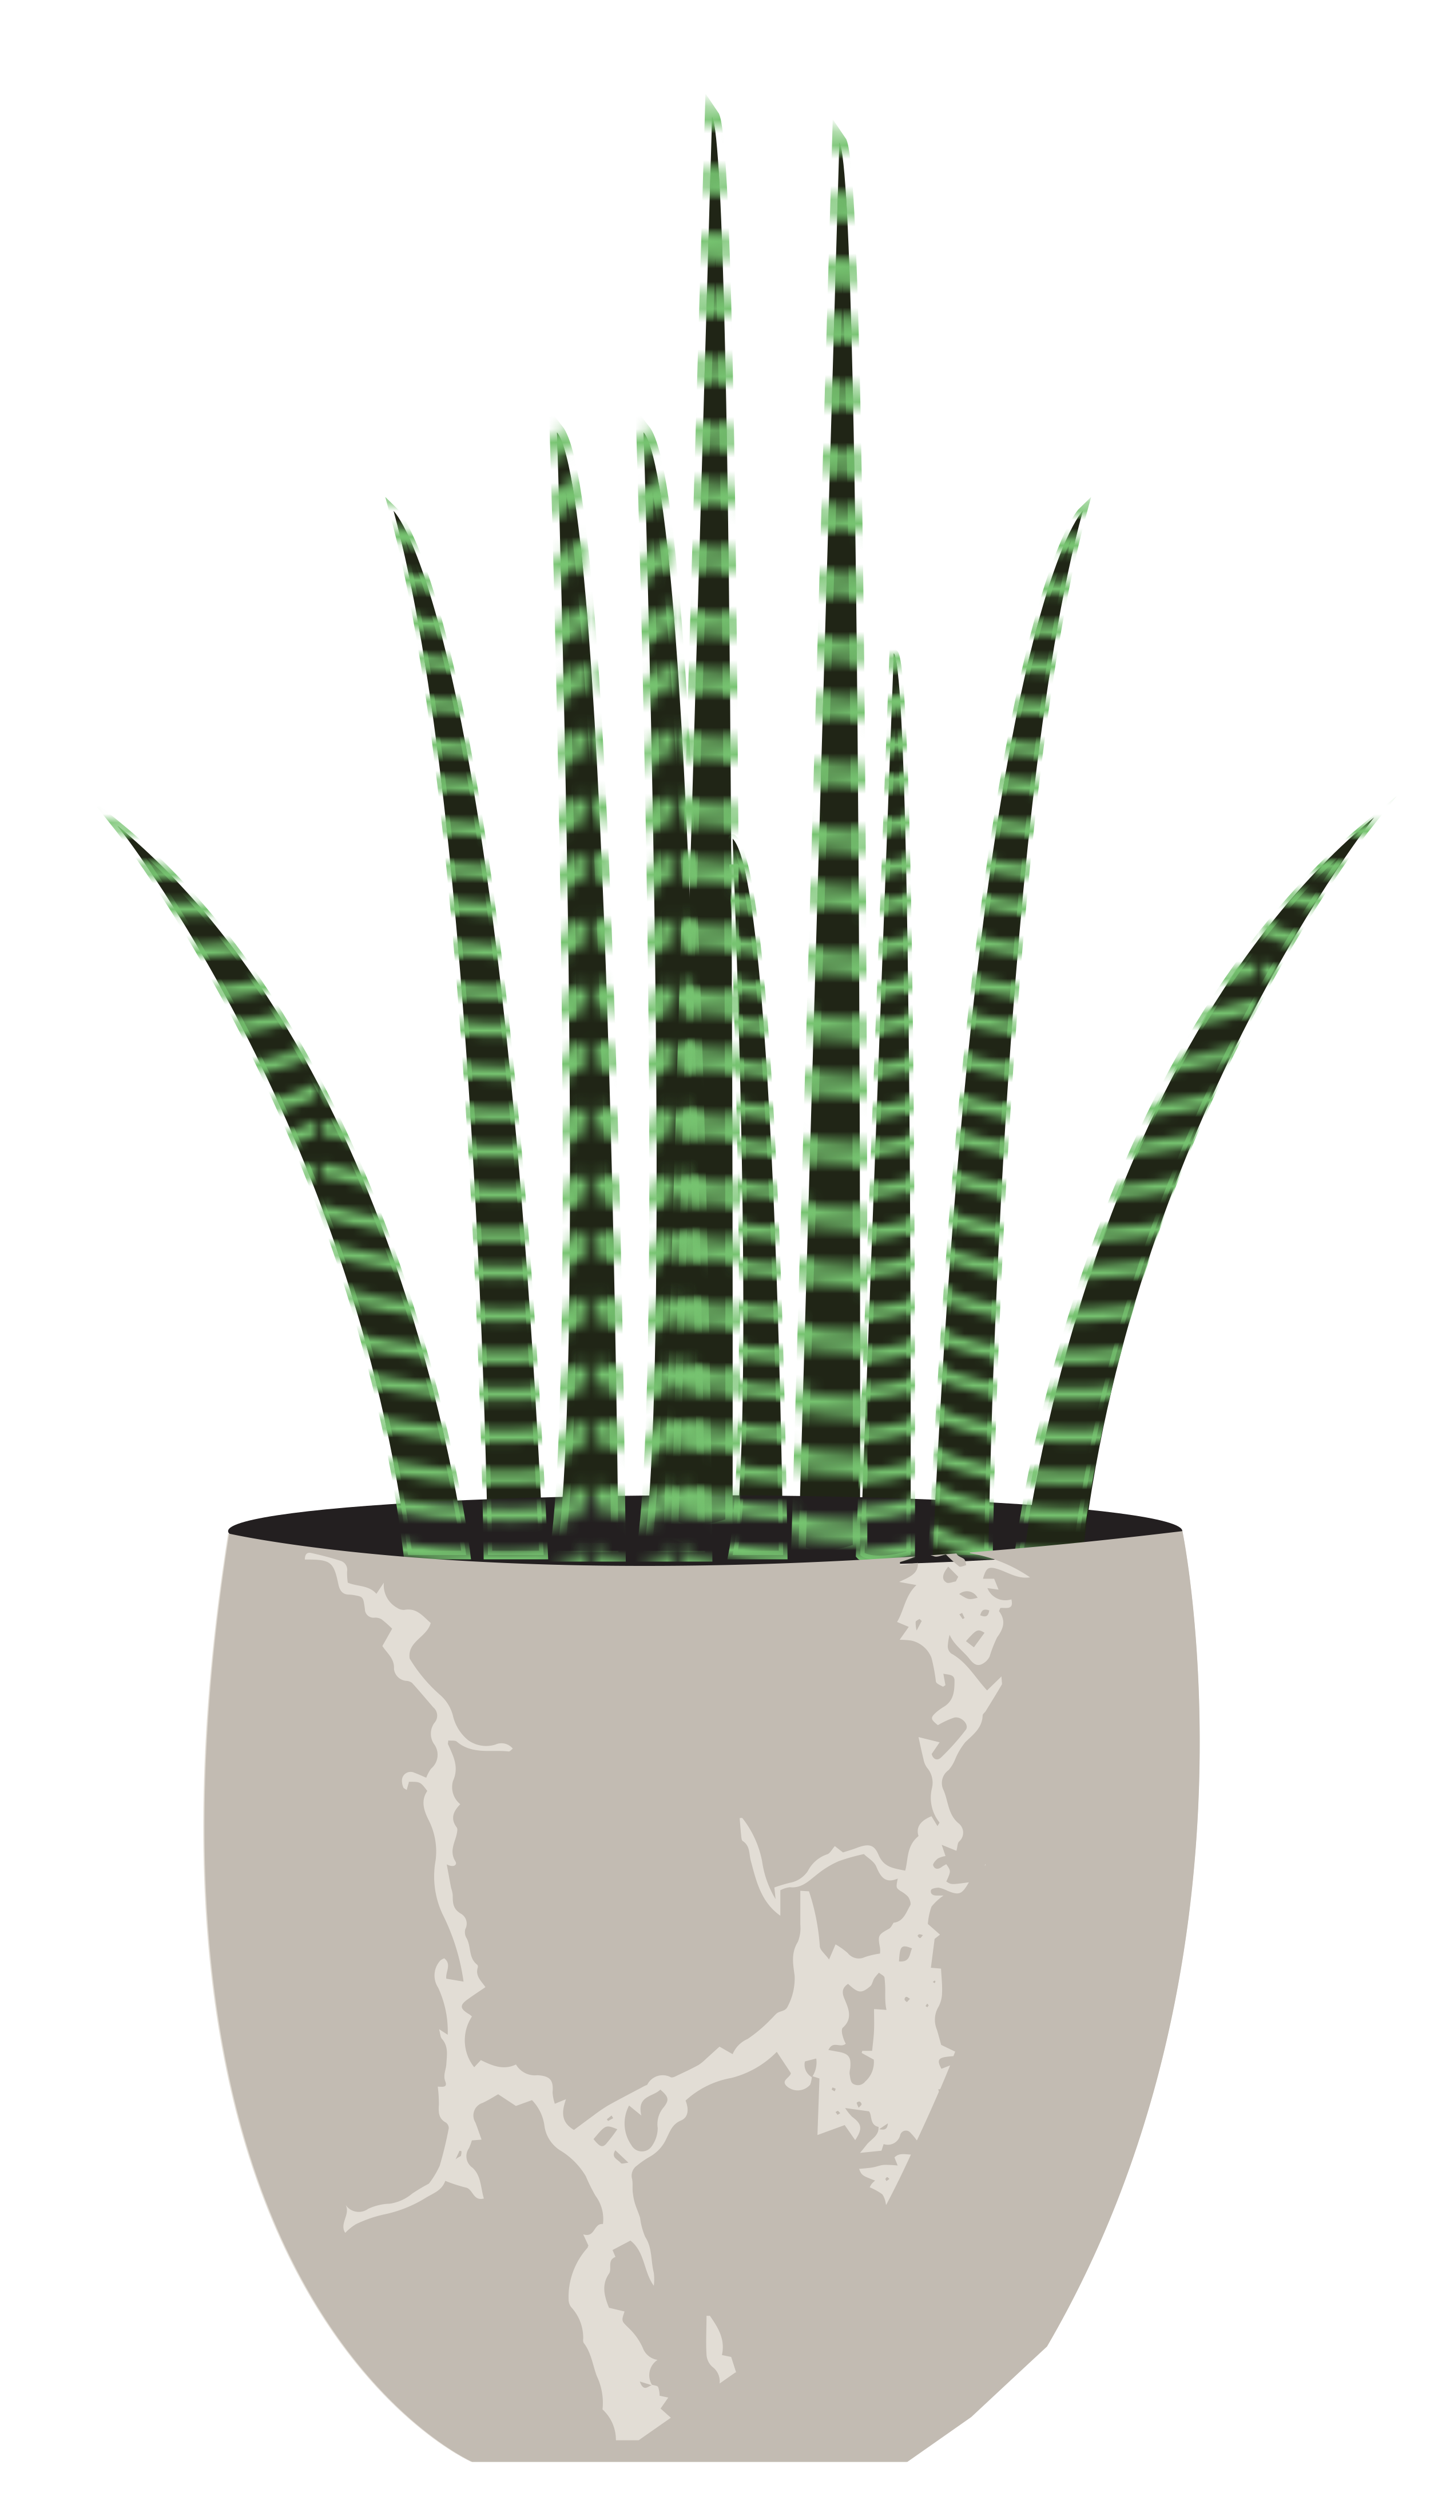 <svg xmlns="http://www.w3.org/2000/svg" xmlns:xlink="http://www.w3.org/1999/xlink" viewBox="0 0 165.26 288.73"><defs><style>.cls-1,.cls-2{fill:none;}.cls-2{stroke:#76c370;stroke-width:1.47px;}.cls-10,.cls-11,.cls-2,.cls-6,.cls-7,.cls-8,.cls-9{stroke-miterlimit:10;}.cls-3{fill:#202516;}.cls-4{fill:#e2ddd5;}.cls-5{fill:#231f20;}.cls-6{fill:url(#New_Pattern);stroke:url(#New_Pattern);}.cls-7,.cls-8,.cls-9{stroke-width:1.38px;}.cls-7{fill:url(#New_Pattern-17);stroke:url(#New_Pattern-17);}.cls-8{fill:url(#New_Pattern-25);stroke:url(#New_Pattern-25);}.cls-9{fill:url(#New_Pattern-29);stroke:url(#New_Pattern-29);}.cls-10{fill:url(#New_Pattern-33);stroke:url(#New_Pattern-33);}.cls-11{fill:url(#New_Pattern-37);stroke:url(#New_Pattern-37);}.cls-12{fill:#c2bbb2;}</style><pattern id="New_Pattern" data-name="New Pattern" width="36.12" height="27.88" patternTransform="translate(-73.64 -17.48)" patternUnits="userSpaceOnUse" viewBox="0 0 36.12 27.88"><rect class="cls-1" width="36.12" height="27.88"/><path class="cls-2" d="M-36.47-1.43s23.64,6.37,36.69,0"/><path class="cls-2" d="M-36.47,3.4S-12.83,9.77.22,3.4"/><path class="cls-2" d="M-.35-1.43s23.64,6.37,36.69,0"/><path class="cls-2" d="M-.35,3.4s23.64,6.37,36.69,0"/><path class="cls-2" d="M35.77-1.43s23.64,6.37,36.69,0"/><path class="cls-2" d="M35.77,3.4s23.64,6.37,36.69,0"/><path class="cls-2" d="M-36.47,7.68s23.64,6.37,36.69,0"/><path class="cls-2" d="M-36.47,12.51s23.64,6.37,36.69,0"/><path class="cls-2" d="M-36.47,17.34s23.64,6.37,36.69,0"/><path class="cls-2" d="M-.35,7.68s23.64,6.37,36.69,0"/><path class="cls-2" d="M-.35,12.51s23.64,6.37,36.69,0"/><path class="cls-2" d="M-.35,17.34s23.64,6.37,36.69,0"/><path class="cls-2" d="M35.77,7.68s23.64,6.37,36.69,0"/><path class="cls-2" d="M35.77,12.51s23.64,6.37,36.69,0"/><path class="cls-2" d="M35.77,17.34s23.64,6.37,36.69,0"/><path class="cls-2" d="M-36.47,21.62s23.64,6.37,36.69,0"/><path class="cls-2" d="M-36.47,26.45s23.64,6.37,36.69,0"/><path class="cls-2" d="M-.35,21.62s23.64,6.37,36.69,0"/><path class="cls-2" d="M-.35,26.45s23.64,6.37,36.69,0"/><path class="cls-2" d="M35.77,21.62s23.64,6.37,36.69,0"/><path class="cls-2" d="M35.77,26.45s23.64,6.37,36.69,0"/></pattern><pattern id="New_Pattern-17" data-name="New Pattern" width="36.12" height="27.88" patternTransform="translate(-11.35 0.41) scale(1.22 1.56)" patternUnits="userSpaceOnUse" viewBox="0 0 36.12 27.88"><rect class="cls-1" width="36.12" height="27.88"/><path class="cls-2" d="M-36.47-1.43s23.64,6.37,36.69,0"/><path class="cls-2" d="M-36.47,3.4S-12.83,9.77.22,3.4"/><path class="cls-2" d="M-.35-1.43s23.64,6.37,36.69,0"/><path class="cls-2" d="M-.35,3.4s23.64,6.37,36.69,0"/><path class="cls-2" d="M35.77-1.43s23.64,6.37,36.69,0"/><path class="cls-2" d="M35.77,3.4s23.64,6.37,36.69,0"/><path class="cls-2" d="M-36.47,7.68s23.64,6.37,36.69,0"/><path class="cls-2" d="M-36.47,12.51s23.64,6.37,36.69,0"/><path class="cls-2" d="M-36.47,17.34s23.64,6.37,36.69,0"/><path class="cls-2" d="M-.35,7.68s23.64,6.37,36.69,0"/><path class="cls-2" d="M-.35,12.51s23.64,6.37,36.69,0"/><path class="cls-2" d="M-.35,17.34s23.64,6.37,36.69,0"/><path class="cls-2" d="M35.77,7.68s23.64,6.37,36.69,0"/><path class="cls-2" d="M35.77,12.51s23.64,6.37,36.69,0"/><path class="cls-2" d="M35.77,17.34s23.64,6.37,36.69,0"/><path class="cls-2" d="M-36.47,21.62s23.64,6.37,36.69,0"/><path class="cls-2" d="M-36.47,26.45s23.64,6.37,36.69,0"/><path class="cls-2" d="M-.35,21.62s23.64,6.37,36.69,0"/><path class="cls-2" d="M-.35,26.45s23.64,6.37,36.69,0"/><path class="cls-2" d="M35.77,21.62s23.64,6.37,36.69,0"/><path class="cls-2" d="M35.77,26.45s23.64,6.37,36.69,0"/></pattern><pattern id="New_Pattern-25" data-name="New Pattern" width="36.12" height="27.88" patternTransform="translate(-21.36 0.41) scale(1.22 1.56)" patternUnits="userSpaceOnUse" viewBox="0 0 36.12 27.88"><rect class="cls-1" width="36.12" height="27.88"/><path class="cls-2" d="M-36.47-1.43s23.64,6.37,36.69,0"/><path class="cls-2" d="M-36.47,3.4S-12.83,9.77.22,3.4"/><path class="cls-2" d="M-.35-1.43s23.64,6.37,36.69,0"/><path class="cls-2" d="M-.35,3.4s23.64,6.37,36.69,0"/><path class="cls-2" d="M35.77-1.43s23.64,6.37,36.69,0"/><path class="cls-2" d="M35.77,3.4s23.64,6.37,36.69,0"/><path class="cls-2" d="M-36.47,7.68s23.64,6.37,36.69,0"/><path class="cls-2" d="M-36.47,12.51s23.64,6.37,36.69,0"/><path class="cls-2" d="M-36.47,17.34s23.64,6.37,36.69,0"/><path class="cls-2" d="M-.35,7.68s23.64,6.37,36.69,0"/><path class="cls-2" d="M-.35,12.51s23.64,6.37,36.69,0"/><path class="cls-2" d="M-.35,17.34s23.64,6.37,36.69,0"/><path class="cls-2" d="M35.77,7.68s23.64,6.37,36.69,0"/><path class="cls-2" d="M35.77,12.51s23.64,6.37,36.69,0"/><path class="cls-2" d="M35.77,17.34s23.64,6.37,36.69,0"/><path class="cls-2" d="M-36.47,21.62s23.64,6.37,36.69,0"/><path class="cls-2" d="M-36.47,26.45s23.64,6.37,36.69,0"/><path class="cls-2" d="M-.35,21.62s23.64,6.37,36.69,0"/><path class="cls-2" d="M-.35,26.45s23.64,6.37,36.69,0"/><path class="cls-2" d="M35.77,21.62s23.64,6.37,36.69,0"/><path class="cls-2" d="M35.77,26.45s23.64,6.37,36.69,0"/></pattern><pattern id="New_Pattern-29" data-name="New Pattern" width="36.12" height="27.88" patternTransform="translate(-26.08 -2.55) scale(1.22 1.56)" patternUnits="userSpaceOnUse" viewBox="0 0 36.12 27.88"><rect class="cls-1" width="36.12" height="27.88"/><path class="cls-2" d="M-36.47-1.43s23.64,6.37,36.69,0"/><path class="cls-2" d="M-36.47,3.4S-12.83,9.77.22,3.4"/><path class="cls-2" d="M-.35-1.43s23.64,6.37,36.69,0"/><path class="cls-2" d="M-.35,3.4s23.64,6.37,36.69,0"/><path class="cls-2" d="M35.77-1.43s23.64,6.37,36.69,0"/><path class="cls-2" d="M35.77,3.4s23.64,6.37,36.69,0"/><path class="cls-2" d="M-36.47,7.68s23.64,6.37,36.69,0"/><path class="cls-2" d="M-36.47,12.51s23.64,6.37,36.69,0"/><path class="cls-2" d="M-36.47,17.34s23.64,6.37,36.69,0"/><path class="cls-2" d="M-.35,7.68s23.64,6.37,36.69,0"/><path class="cls-2" d="M-.35,12.51s23.64,6.37,36.69,0"/><path class="cls-2" d="M-.35,17.34s23.64,6.37,36.69,0"/><path class="cls-2" d="M35.77,7.68s23.64,6.37,36.69,0"/><path class="cls-2" d="M35.77,12.51s23.64,6.37,36.69,0"/><path class="cls-2" d="M35.77,17.34s23.64,6.37,36.69,0"/><path class="cls-2" d="M-36.47,21.62s23.64,6.37,36.69,0"/><path class="cls-2" d="M-36.47,26.45s23.64,6.37,36.69,0"/><path class="cls-2" d="M-.35,21.62s23.64,6.37,36.69,0"/><path class="cls-2" d="M-.35,26.45s23.64,6.37,36.69,0"/><path class="cls-2" d="M35.77,21.62s23.64,6.37,36.69,0"/><path class="cls-2" d="M35.77,26.45s23.64,6.37,36.69,0"/></pattern><pattern id="New_Pattern-33" data-name="New Pattern" width="36.12" height="27.88" patternTransform="matrix(-1, 0, 0, 1, -77.04, -17.48)" patternUnits="userSpaceOnUse" viewBox="0 0 36.12 27.88"><rect class="cls-1" width="36.12" height="27.88"/><path class="cls-2" d="M-36.47-1.43s23.64,6.37,36.69,0"/><path class="cls-2" d="M-36.47,3.4S-12.83,9.77.22,3.4"/><path class="cls-2" d="M-.35-1.43s23.64,6.37,36.69,0"/><path class="cls-2" d="M-.35,3.4s23.64,6.37,36.69,0"/><path class="cls-2" d="M35.77-1.43s23.64,6.37,36.69,0"/><path class="cls-2" d="M35.77,3.4s23.64,6.37,36.69,0"/><path class="cls-2" d="M-36.47,7.68s23.64,6.37,36.69,0"/><path class="cls-2" d="M-36.47,12.51s23.64,6.37,36.69,0"/><path class="cls-2" d="M-36.47,17.34s23.64,6.37,36.69,0"/><path class="cls-2" d="M-.35,7.68s23.64,6.37,36.69,0"/><path class="cls-2" d="M-.35,12.51s23.64,6.37,36.69,0"/><path class="cls-2" d="M-.35,17.34s23.64,6.37,36.69,0"/><path class="cls-2" d="M35.77,7.68s23.64,6.37,36.69,0"/><path class="cls-2" d="M35.77,12.51s23.64,6.37,36.69,0"/><path class="cls-2" d="M35.77,17.34s23.64,6.37,36.69,0"/><path class="cls-2" d="M-36.47,21.62s23.64,6.37,36.69,0"/><path class="cls-2" d="M-36.47,26.45s23.64,6.37,36.69,0"/><path class="cls-2" d="M-.35,21.62s23.64,6.37,36.69,0"/><path class="cls-2" d="M-.35,26.45s23.64,6.37,36.69,0"/><path class="cls-2" d="M35.77,21.62s23.64,6.37,36.69,0"/><path class="cls-2" d="M35.77,26.45s23.64,6.37,36.69,0"/></pattern><pattern id="New_Pattern-37" data-name="New Pattern" width="36.12" height="27.88" patternTransform="matrix(-1, 0, 0, 1, -78.04, -17.48)" patternUnits="userSpaceOnUse" viewBox="0 0 36.12 27.88"><rect class="cls-1" width="36.12" height="27.88"/><path class="cls-2" d="M-36.47-1.43s23.64,6.37,36.69,0"/><path class="cls-2" d="M-36.47,3.4S-12.83,9.77.22,3.4"/><path class="cls-2" d="M-.35-1.43s23.64,6.37,36.69,0"/><path class="cls-2" d="M-.35,3.4s23.64,6.37,36.69,0"/><path class="cls-2" d="M35.77-1.43s23.64,6.37,36.69,0"/><path class="cls-2" d="M35.77,3.4s23.64,6.37,36.69,0"/><path class="cls-2" d="M-36.47,7.68s23.64,6.37,36.69,0"/><path class="cls-2" d="M-36.47,12.51s23.64,6.37,36.69,0"/><path class="cls-2" d="M-36.47,17.34s23.64,6.37,36.69,0"/><path class="cls-2" d="M-.35,7.68s23.64,6.37,36.69,0"/><path class="cls-2" d="M-.35,12.51s23.64,6.37,36.69,0"/><path class="cls-2" d="M-.35,17.34s23.64,6.37,36.69,0"/><path class="cls-2" d="M35.77,7.68s23.64,6.37,36.69,0"/><path class="cls-2" d="M35.77,12.51s23.64,6.37,36.69,0"/><path class="cls-2" d="M35.77,17.34s23.64,6.37,36.69,0"/><path class="cls-2" d="M-36.47,21.62s23.64,6.37,36.69,0"/><path class="cls-2" d="M-36.47,26.45s23.64,6.37,36.69,0"/><path class="cls-2" d="M-.35,21.62s23.64,6.37,36.69,0"/><path class="cls-2" d="M-.35,26.45s23.64,6.37,36.69,0"/><path class="cls-2" d="M35.77,21.62s23.64,6.37,36.69,0"/><path class="cls-2" d="M35.77,26.45s23.64,6.37,36.69,0"/></pattern></defs><title>pointplant</title><g id="medium_leaves" data-name="medium leaves"><path class="cls-3" d="M53.87,179.6s-6.72-56.53-40.3-84.23c0,0,27.42,34.42,33.58,84.23Z"/><path class="cls-3" d="M45.48,59S57.79,70.74,62.83,179.6H56.39S55.27,94.81,45.48,59Z"/><path class="cls-3" d="M84.67,179.6h5.84s-.83-77.74-5.84-82.74C84.67,96.85,87.45,165.32,84.67,179.6Z"/><path class="cls-3" d="M105.24,179.6s.28-101.65-1.95-104.15L99.41,179.6S100.52,180.89,105.24,179.6Z"/><path class="cls-3" d="M74.38,179.28h7.1s-1-121.51-7.1-129.34C74.38,49.94,77.76,157,74.38,179.28Z"/><path class="cls-3" d="M99.39,179.28S99.73,20.39,97,16.48l-4.73,162.8S93.65,181.29,99.39,179.28Z"/><path class="cls-3" d="M64.37,179.28h7.1s-1-121.51-7.1-129.34C64.37,49.94,67.75,157,64.37,179.28Z"/><path class="cls-3" d="M84.66,176.32S85,17.43,82.29,13.52l-4.73,162.8S78.91,178.33,84.66,176.32Z"/><path class="cls-4" d="M26.36,177.13s37.08,8.58,110.28-.3c0,0,10.24,49.82-15.64,94.2l-8.87,8.13-7.39,5.18H54.46S12.31,265.86,26.36,177.13Z"/><ellipse class="cls-5" cx="81.5" cy="176.84" rx="55.14" ry="4.14"/><path class="cls-6" d="M53.87,179.6s-6.72-56.53-40.3-84.23c0,0,27.42,34.42,33.58,84.23Z"/><path class="cls-6" d="M45.48,59S57.79,70.74,62.83,179.6H56.39S55.27,94.81,45.48,59Z"/><path class="cls-6" d="M84.67,179.6h5.84s-.83-77.74-5.84-82.74C84.67,96.85,87.45,165.32,84.67,179.6Z"/><path class="cls-6" d="M105.24,179.6s.28-101.65-1.95-104.15L99.41,179.6S100.52,180.89,105.24,179.6Z"/><path class="cls-7" d="M74.38,179.28h7.1s-1-121.51-7.1-129.34C74.38,49.94,77.76,157,74.38,179.28Z"/><path class="cls-7" d="M99.39,179.28S99.73,20.39,97,16.48l-4.73,162.8S93.65,181.29,99.39,179.28Z"/><path class="cls-8" d="M64.37,179.28h7.1s-1-121.51-7.1-129.34C64.37,49.94,67.75,157,64.37,179.28Z"/><path class="cls-9" d="M84.66,176.32S85,17.43,82.29,13.52l-4.73,162.8S78.91,178.33,84.66,176.32Z"/><path class="cls-3" d="M118.5,178.63s6.72-56.53,40.3-84.23c0,0-27.42,34.42-33.58,84.23Z"/><path class="cls-3" d="M125.14,59S112.83,70.74,107.79,179.6h6.44S115.34,94.81,125.14,59Z"/><path class="cls-10" d="M117.74,179.6s6.72-56.53,40.3-84.23c0,0-27.42,34.42-33.58,84.23Z"/><path class="cls-11" d="M125.14,59S112.83,70.74,107.79,179.6h6.44S115.34,94.81,125.14,59Z"/><path class="cls-12" d="M94.33,237.75l-1.31.34a1.66,1.66,0,0,0,.81,1.82A3,3,0,0,0,94.33,237.75Z"/><path class="cls-12" d="M102.33,251.66c0,.07.07.16.11.25l.35-.25c-.12-.1-.21-.22-.26-.21A.35.35,0,0,0,102.33,251.66Z"/><path class="cls-12" d="M75.31,275.48l-1.37-.42C74.38,276.3,74.88,275.62,75.31,275.48Z"/><path class="cls-12" d="M102.61,245.24l-1,.67C102.08,246,102.55,246.06,102.61,245.24Z"/><path class="cls-12" d="M93.84,239.91l0,0h0s0,0,0,0Z"/><path class="cls-12" d="M101.61,245.91h-.06v0h0Z"/><path class="cls-12" d="M105.82,187.32a3.53,3.53,0,0,0,.11,1l.59-1.1-.26-.24C106.1,187.1,105.86,187.18,105.82,187.32Z"/><path class="cls-12" d="M75.31,275.48l0,0h0v0h0Z"/><path class="cls-12" d="M114.33,186c-.66-.25-.91,0-1.05.56C114,186.86,114.21,186.62,114.33,186Z"/><path class="cls-12" d="M109.38,182.78c.24.15.72-.08,1.08-.13l.28-.54-1.16-1.17C108.79,181.94,108.87,182.47,109.38,182.78Z"/><path class="cls-12" d="M110.85,184.11c1.1.68,1.1.68,2.13.43A1.39,1.39,0,0,0,110.85,184.11Z"/><path class="cls-12" d="M111.63,189.55l.92.71,1.23-1.68C113,188.1,112.86,188.16,111.63,189.55Z"/><path class="cls-12" d="M111.25,187l.22-.13-.28-.58-.32.16Z"/><path class="cls-12" d="M107.92,179.74c.37.16.92-.12,1.4-.2a17.27,17.27,0,0,0,1.53,1.38c.15.11.54-.09.82-.15-.08-.24-.09-.54-.25-.7s-.63-.27-.8-.51l-.09-.14-3,.21A2.63,2.63,0,0,1,107.92,179.74Z"/><path class="cls-12" d="M96.12,241.34a1.75,1.75,0,0,0,.35.2l.11-.3-.37-.15C96.18,241.18,96.1,241.32,96.12,241.34Z"/><path class="cls-12" d="M102.3,230.35a13.1,13.1,0,0,0-.08-1.92c0-.22-.41-.39-.64-.59a5.81,5.81,0,0,0-.55.66c-.18.29-.22.7-.45.9-1.05.88-1.39.82-2.57-.27-.7.46-.74,1-.41,1.75.44,1.07,1,2.25-.2,3.31-.18.16-.1.7,0,1a3.89,3.89,0,0,0,.34.85c-.63.57-1.47-.43-2,.73l1,.18c1.34.22,1.64.59,1.52,1.92a2.51,2.51,0,0,0-.08.64c.07.39.1.9.35,1.12a1.05,1.05,0,0,0,1.45-.21,3,3,0,0,0,1-2.54l-1.4-.77.07-.24h1.14c.08-.85.19-1.62.22-2.4s0-1.56,0-2.43l1.44.1C102.3,231.51,102.31,230.93,102.3,230.35Z"/><path class="cls-12" d="M99,242.87a2.89,2.89,0,0,0,.24.57c.18-.21.33-.31.33-.41a.42.42,0,0,0-.24-.31A.45.45,0,0,0,99,242.87Z"/><path class="cls-12" d="M104.54,230.94c0,.11.17.2.26.3l.36-.38c-.17-.1-.29-.23-.42-.23S104.52,230.84,104.54,230.94Z"/><path class="cls-12" d="M103.89,226.54c1.32.12,1.2-.86,1.51-1.51C104.16,224.55,104,224.71,103.89,226.54Z"/><path class="cls-12" d="M106.06,223.61c.07.1.19.25.28.23s.17-.17.32-.34a1.53,1.53,0,0,0-.44-.1C106.16,223.41,106,223.58,106.06,223.61Z"/><path class="cls-12" d="M76.31,241.34c-.82.86-2.75.67-2.19,3l-1.42-1.16a4.38,4.38,0,0,0,.27,4.58,1.38,1.38,0,0,0,2.28.22,3.67,3.67,0,0,0,.76-2.19,3,3,0,0,1,.72-2.44C77.37,242.5,77.26,242.17,76.31,241.34Z"/><path class="cls-12" d="M70.86,244.64l-.18-.31-.55.44.14.2Z"/><path class="cls-12" d="M108,228.75a1.44,1.44,0,0,0-.2.17l.23.13a1.43,1.43,0,0,0,.08-.23S108,228.74,108,228.75Z"/><path class="cls-12" d="M53.26,249a1.74,1.74,0,0,0,.07-.54l-.22-.06-.46,1C53,249.11,53.21,249.07,53.26,249Z"/><path class="cls-12" d="M68.59,247.06c.72.89,1,1,1.43.58a18.92,18.92,0,0,0,1.32-1.72C70,245.38,70,245.39,68.59,247.06Z"/><path class="cls-12" d="M71.75,249.84c.07.1.46,0,.87-.06l-1.51-1.43C70.55,249.23,71.46,249.42,71.75,249.84Z"/><path class="cls-12" d="M107.18,231.83c0-.07.14-.15.13-.22s-.11-.13-.16-.2l-.19.29Z"/><path class="cls-12" d="M97.1,244.07a1.23,1.23,0,0,0-.28-.28s-.17.09-.26.14l.23.33Z"/><path class="cls-12" d="M136.65,176.84c-8.7,1.05-16.88,1.86-24.56,2.46,0,0,0,.06,0,.1a17,17,0,0,1,6.95,2.78c-1.51.22-2.63-.65-3.88-1-.94-.26-1.21-.09-1.56,1.16h1.29l.51,1.26-1.29-.18a2.24,2.24,0,0,0,2.77,1.3c.34,1.32-.74.92-1.28,1-.07.2-.17.34-.13.39.8,1.09.5,2-.24,3a16.19,16.19,0,0,0-.87,2.23,1.94,1.94,0,0,1-1,.91c-.54.19-.93-.16-1.31-.64-.73-.93-1.78-1.6-2.31-2.8a7.07,7.07,0,0,0-.21,1.34,1.08,1.08,0,0,0,.39.82c1.82,1,2.75,2.75,4.15,4.27l1.67-1.62c0,.58.13.87,0,1-.58,1-1.21,2-1.82,3-.11.18-.36.34-.36.52-.06,1.45-1.09,2.19-2,3.07a8,8,0,0,0-1.14,1.9,4.7,4.7,0,0,1-.78,1.32,1.83,1.83,0,0,0-.61,2.3c.57,1.27.5,2.78,1.71,3.83a1.36,1.36,0,0,1,.1,2.13c-.19.18-.18.58-.31,1.07l-1.7-.69.44,1.3a2.71,2.71,0,0,0-.88.28c-.25.19-.61.61-.55.79.18.51.62.48,1,.18.16-.12.35-.21.52-.31.55.79.55.79,0,2,.58.37.58.37,2.61.09-.79,1.39-1.12,1.53-2.43,1a4.39,4.39,0,0,0-1.05-.38c-.3,0-.84.1-.89.27-.13.45.22.65.67.64.2,0,.41,0,.77,0a6.52,6.52,0,0,0-1.39,1.28,7.55,7.55,0,0,0-.42,2l1.4,1.23-.62.5-.43,3.33,1.17.1c.05,1,.16,1.87.12,2.76a3.46,3.46,0,0,1-.42,1.66,2.94,2.94,0,0,0-.18,2.62c.17.56.32,1.12.5,1.77l1.62.78-.21.52a9.33,9.33,0,0,0-1,.11c-.78.14-.87.47-.38,1.35l1-.39q-.56,1.37-1.15,2.75l-.22,0,.08.27q-1.22,2.83-2.55,5.65a7.49,7.49,0,0,0-.73-.88.68.68,0,0,0-1.19.23,1.47,1.47,0,0,1-1.92,1.06l-.25.77-2.48.25c.37-.44.59-.71.81-1,.54-.62,1.39-1,1.33-2-1.08-.22-.71-1.42-1.12-1.8l-2.74-.38a6.32,6.32,0,0,0,.79,1c1.16.86,1.24,1.38.37,2.71l-1.21-1.74-3.15,1.15.23-6.53-.88-.29a3,3,0,0,1-.19,1,1.9,1.9,0,0,1-2.6.27c-.89-.72.17-1,.36-1.54,0-.09,0-.21,0-.07l-1.62-2.45A11.13,11.13,0,0,1,84.5,240a10.49,10.49,0,0,0-5.27,2.61c.34.86.42,1.9-.55,2.31s-1.24,1.22-1.63,2a4.56,4.56,0,0,1-2,2.2,10.72,10.72,0,0,0-1.44,1,1.42,1.42,0,0,0-.56,1.55c.11.56,0,1.14.1,1.71a6.25,6.25,0,0,0,.26,1.21c.17.54.42,1.06.57,1.6a8.23,8.23,0,0,0,.58,2.16c.85,1.3.64,2.78,1,4.16a6.14,6.14,0,0,1,0,1.49c-1.2-1.64-1-3.88-2.7-5.22l-2.07,1.09.34.8c-1,.37-.37,1.36-.75,1.93-.87,1.28-.57,2.54,0,3.94l1.8.43c-.41,1.15-.35,1.1.57,2a7.23,7.23,0,0,1,1.54,2.21,2.14,2.14,0,0,0,1.7,1.38,2.12,2.12,0,0,0-.65,2.87c.26.08.63.1.72.27a3.15,3.15,0,0,1,.17,1l1,.21-.89,1.27,1.19,1.06-3.72,2.6H71.18a4.78,4.78,0,0,0-1.55-3.56,7.15,7.15,0,0,0-.65-3.83c-.49-1.29-.64-2.72-1.53-3.86a.78.78,0,0,1-.05-.47A5.21,5.21,0,0,0,66,266.46a1.51,1.51,0,0,1-.29-.87,8.48,8.48,0,0,1,2.21-6s0-.1.08-.23l-.6-1.3c1.4.45,1.19-1.32,2.28-1.19a4.49,4.49,0,0,0-.85-3.25,20,20,0,0,1-1.13-2.28,8.67,8.67,0,0,0-3-3,4,4,0,0,1-1.79-2.88,5.2,5.2,0,0,0-1.43-2.9l-1.86.67-2.05-1.35c-.7.41-1.24.74-1.8,1a1.52,1.52,0,0,0-.84,2.24c.25.63.46,1.27.72,2l-1.12.09a6.12,6.12,0,0,1-.33.89,1.61,1.61,0,0,0,.41,2.27c1,.92.93,2.3,1.31,3.55-1.27.34-1.24-1.12-2.11-1.27a17.23,17.23,0,0,1-2.35-.77c-.41,1.16-1.42,1.43-2.32,2a14.88,14.88,0,0,1-4.84,1.9,14.75,14.75,0,0,0-3.17,1.11,5.89,5.89,0,0,0-1.23,1c-.73-1.1.69-2.17,0-3.3a1.83,1.83,0,0,0,2.65.52,6.44,6.44,0,0,1,2.49-.59,5.2,5.2,0,0,0,2.59-1.16,20,20,0,0,1,1.94-1.16,10.42,10.42,0,0,0,1.24-2.05,44.06,44.06,0,0,0,1.05-4.34.8.8,0,0,0-.33-.66c-.88-.48-.86-1.24-.81-2.09a15.31,15.31,0,0,0-.13-2.06c.43,0,1.17.17.88-.58s.07-1.35.11-2c.05-.92.29-2.05-.5-2.93-.19-.21-.19-.58-.34-1.13l1,.65a11.89,11.89,0,0,0-1.11-5.45,2.56,2.56,0,0,1,.27-3.14,1.65,1.65,0,0,1,.44-.24c.88.69.15,1.51.23,2.35l2,.34a24.83,24.83,0,0,0-2.41-7.76,10.26,10.26,0,0,1-.82-6.23,8,8,0,0,0-.85-4.76c-.53-1.09-.86-2.17-.11-3.27-.8-1.06-.8-1.06-2.13-1.06,0,.14-.07.29-.11.44s-.08.29-.14.51c-.17-.13-.35-.19-.39-.3a2,2,0,0,1-.16-.78,1,1,0,0,1,1.42-.92c.44.16.87.36,1.39.58a4.54,4.54,0,0,1,.56-1.05,2.08,2.08,0,0,0,.31-2.88,2.13,2.13,0,0,1,.1-2.44,1.24,1.24,0,0,0-.14-1.74c-.83-.95-1.63-1.92-2.48-2.85a1.26,1.26,0,0,0-.71-.23,1.56,1.56,0,0,1-1.37-1.38c.07-1.17-.73-1.73-1.34-2.64l1.13-2a13.63,13.63,0,0,0-1.23-1.09,1.42,1.42,0,0,0-.84-.18,1,1,0,0,1-1.08-1c-.2-1.41-.16-1.42-1.34-1.62a3.61,3.61,0,0,0-.48-.05c-.79,0-1.1-.49-1.25-1.21-.55-2.62-.88-2.85-3.87-2.84,0-.49.17-.87.71-.76,1.14.25,2.28.55,3.39.9a1.09,1.09,0,0,1,.78,1.25,8.22,8.22,0,0,0,.08,1.28c1.12.48,2.41.26,3.31,1.29l.86-1.29a3,3,0,0,0,1.5,2.89,1.42,1.42,0,0,0,.86.26c1.45-.28,2.16.75,3.06,1.51-.46,1.67-2.71,2.11-2.44,4.1a17.74,17.74,0,0,0,3.52,4.21,4.7,4.7,0,0,1,1.52,2.55,5.18,5.18,0,0,0,1.7,2.66,3.57,3.57,0,0,0,3.18.52,1.69,1.69,0,0,1,2,.47c-.16.12-.33.34-.46.33-2-.23-4.21.39-6-1.13-.21-.18-.64-.1-1-.14,0,.28-.08.4,0,.48.59,1.34,1.28,2.58.55,4.2a2.55,2.55,0,0,0,.84,2.68c-.78.8-1.18,1.65-.41,2.68.13.17.05.53,0,.78-.23,1-.87,2-.15,3.14.25.39-.18.78-1,.35.19,1,.34,1.88.51,2.75a3.59,3.59,0,0,1,.18.77c0,.88,0,1.62.94,2.17a1.32,1.32,0,0,1,.52,1.77,1.32,1.32,0,0,0,.14,1.06c.55,1,.21,2.29,1.23,3.07a.34.34,0,0,1,.07.3c-.33,1,.4,1.57.88,2.29-.72.49-1.38.92-2,1.37-1,.7-1,1.11.17,1.79a2.25,2.25,0,0,1,.27.23,5,5,0,0,0,.26,5.86l.77-.82c1.27.61,2.59,1.22,4.06.5a2.52,2.52,0,0,0,2.47,1.24c1.49.09,1.88.57,1.76,2a5.11,5.11,0,0,0,.26,1.3l1.29-.53c-.5,1.43-.61,2.65.92,3.55.73-.54,1.49-1.11,2.26-1.67a18.18,18.18,0,0,1,1.71-1.17c1.4-.78,2.82-1.51,4.23-2.26.09-.05.24-.07.28-.14a2,2,0,0,1,2.72-.84c.24.08.61-.15.89-.28.78-.36,1.55-.73,2.3-1.14a5,5,0,0,0,.85-.69l1.58-1.43,1.52.87a3.28,3.28,0,0,1,1.72-1.75,16.56,16.56,0,0,0,2.68-2.26c.23-.21.43-.46.66-.67.39-.35,1.05-.22,1.31-.85a6.89,6.89,0,0,0,.79-3.57c-.19-1.33-.42-2.6.38-3.88a4.33,4.33,0,0,0,.28-2c0-1.27,0-2.54,0-3.89l1,.06a25.49,25.49,0,0,1,1.25,6.32c0,.46.6.9,1.07,1.56l.75-1.75a8.56,8.56,0,0,1,1.41,1,1.62,1.62,0,0,0,2,.46,10,10,0,0,1,1.73-.4,3.15,3.15,0,0,0,0-.66c-.27-1.44-.22-1.51,1.05-2.21.23-.13.35-.44.52-.69,1.15-.14,1.44-1.18,1.92-2,.13-.21-.05-.72-.24-1a3.69,3.69,0,0,0-.89-.67c-.52-.38-.52-.38-.31-1.43-1.48.63-2-.24-2.49-1.4-.26-.61-1-1-1.42-1.43a22.79,22.79,0,0,0-2.91.82,10.75,10.75,0,0,0-2.44,1.48c-1,.77-1.8,1.67-3.21,1.53a3.11,3.11,0,0,0-1.1.35v2.94c-2.25-1.59-2.78-4-3.41-6.34-.22-.8-.07-1.74-.94-2.29-.13-.08-.15-.38-.17-.58-.07-.66-.12-1.32-.18-2.06,0,0,.27-.06.32,0A11.64,11.64,0,0,1,88.08,215a11.46,11.46,0,0,0,1.55,4.34L89.49,218a17.63,17.63,0,0,1,1.77-.54,3.19,3.19,0,0,0,2.1-1.36,3.91,3.91,0,0,1,2.22-1.93c.33-.08.57-.58.9-.95l.94.73c.49-.16,1-.3,1.5-.49,1.41-.54,2.08-.49,2.61.77.63,1.51,1.85,1.55,3.08,1.83.37-1.35.14-2.86,1.54-4-.3-.93.12-1.74,1.5-2.29l.69,1.14c.14-.25.25-.38.23-.42a4.59,4.59,0,0,1-.88-3.91,2.66,2.66,0,0,0-.56-2.42,2.39,2.39,0,0,1-.41-1c-.19-.76-.35-1.53-.57-2.53l2.44.6-.92,1.35c.18.66.68.8,1.09.4a27.71,27.71,0,0,0,2.86-3.2c.43-.59-.53-1.6-1.36-1.4a10.28,10.28,0,0,0-1.87.87c-.85-.67-.89-.86-.21-1.47a6,6,0,0,1,.91-.66c1.14-.7,1.22-1.84,1.22-3,0-.74-.65-.68-1.29-.81l.24,1.32c-.13.08-.26.19-.3.17-.29-.17-.74-.33-.8-.58a20.8,20.8,0,0,0-.51-2.74,3.25,3.25,0,0,0-2.34-2,10.21,10.21,0,0,0-1.34-.09l1.05-1.49-1.35-.57c.82-1.35.91-3,2.24-4.26l-2-.36c1.18-.58,2.21-.89,2.17-2.2l-2.07.27,0-.37a15.32,15.32,0,0,0,1.78-.64c-52.67,3.52-79.31-2.64-79.31-2.64-14,88.73,28.1,107.21,28.1,107.21h50.28l7.39-5.18L121,271C146.89,226.66,136.65,176.84,136.65,176.84ZM71.33,263.7l-.21.15h0l.21-.15a.61.61,0,0,0,.17-.17A.61.61,0,0,1,71.33,263.7ZM48.76,223.18h0l-.21-.2Zm5.57,12.89h0s0,.1.06.15S54.35,236.11,54.33,236.07Zm44.44-11.32h0l-.15.1Zm-.17-.2h0l-.13.07ZM38.88,206.33h0l.27-.11ZM79.68,274.7l-.07-.13a.18.18,0,0,0-.08-.09.18.18,0,0,1,.08.09l.07.13ZM85,274l-1.84,1.29h0a2.07,2.07,0,0,0-.84-1.93,2.07,2.07,0,0,1-.67-1.4c-.09-1.49,0-3,0-4.49l.39,0c.93,1.34,1.8,2.69,1.39,4.53l1.07.22.58,1.81Zm17.38-19.38a2.55,2.55,0,0,0-.41-1.18,6.78,6.78,0,0,0-1.46-.81,2.82,2.82,0,0,1,.22-.39,4.57,4.57,0,0,1,.4-.39c-1.53-.59-1.53-.59-1.85-1.35.5-.05,1-.08,1.51-.16s.89-.26,1.35-.3a12.77,12.77,0,0,1,1.6.07l-.37-.93c.52-.55,1.24-.36,1.9-.33Q103.94,251.76,102.42,254.65ZM113.6,216c.12-.08.16-.28.22-.49h0c0-.07,0-.14.06-.21s0,.14-.06.21h0C113.76,215.72,113.72,215.92,113.6,216Z"/></g></svg>